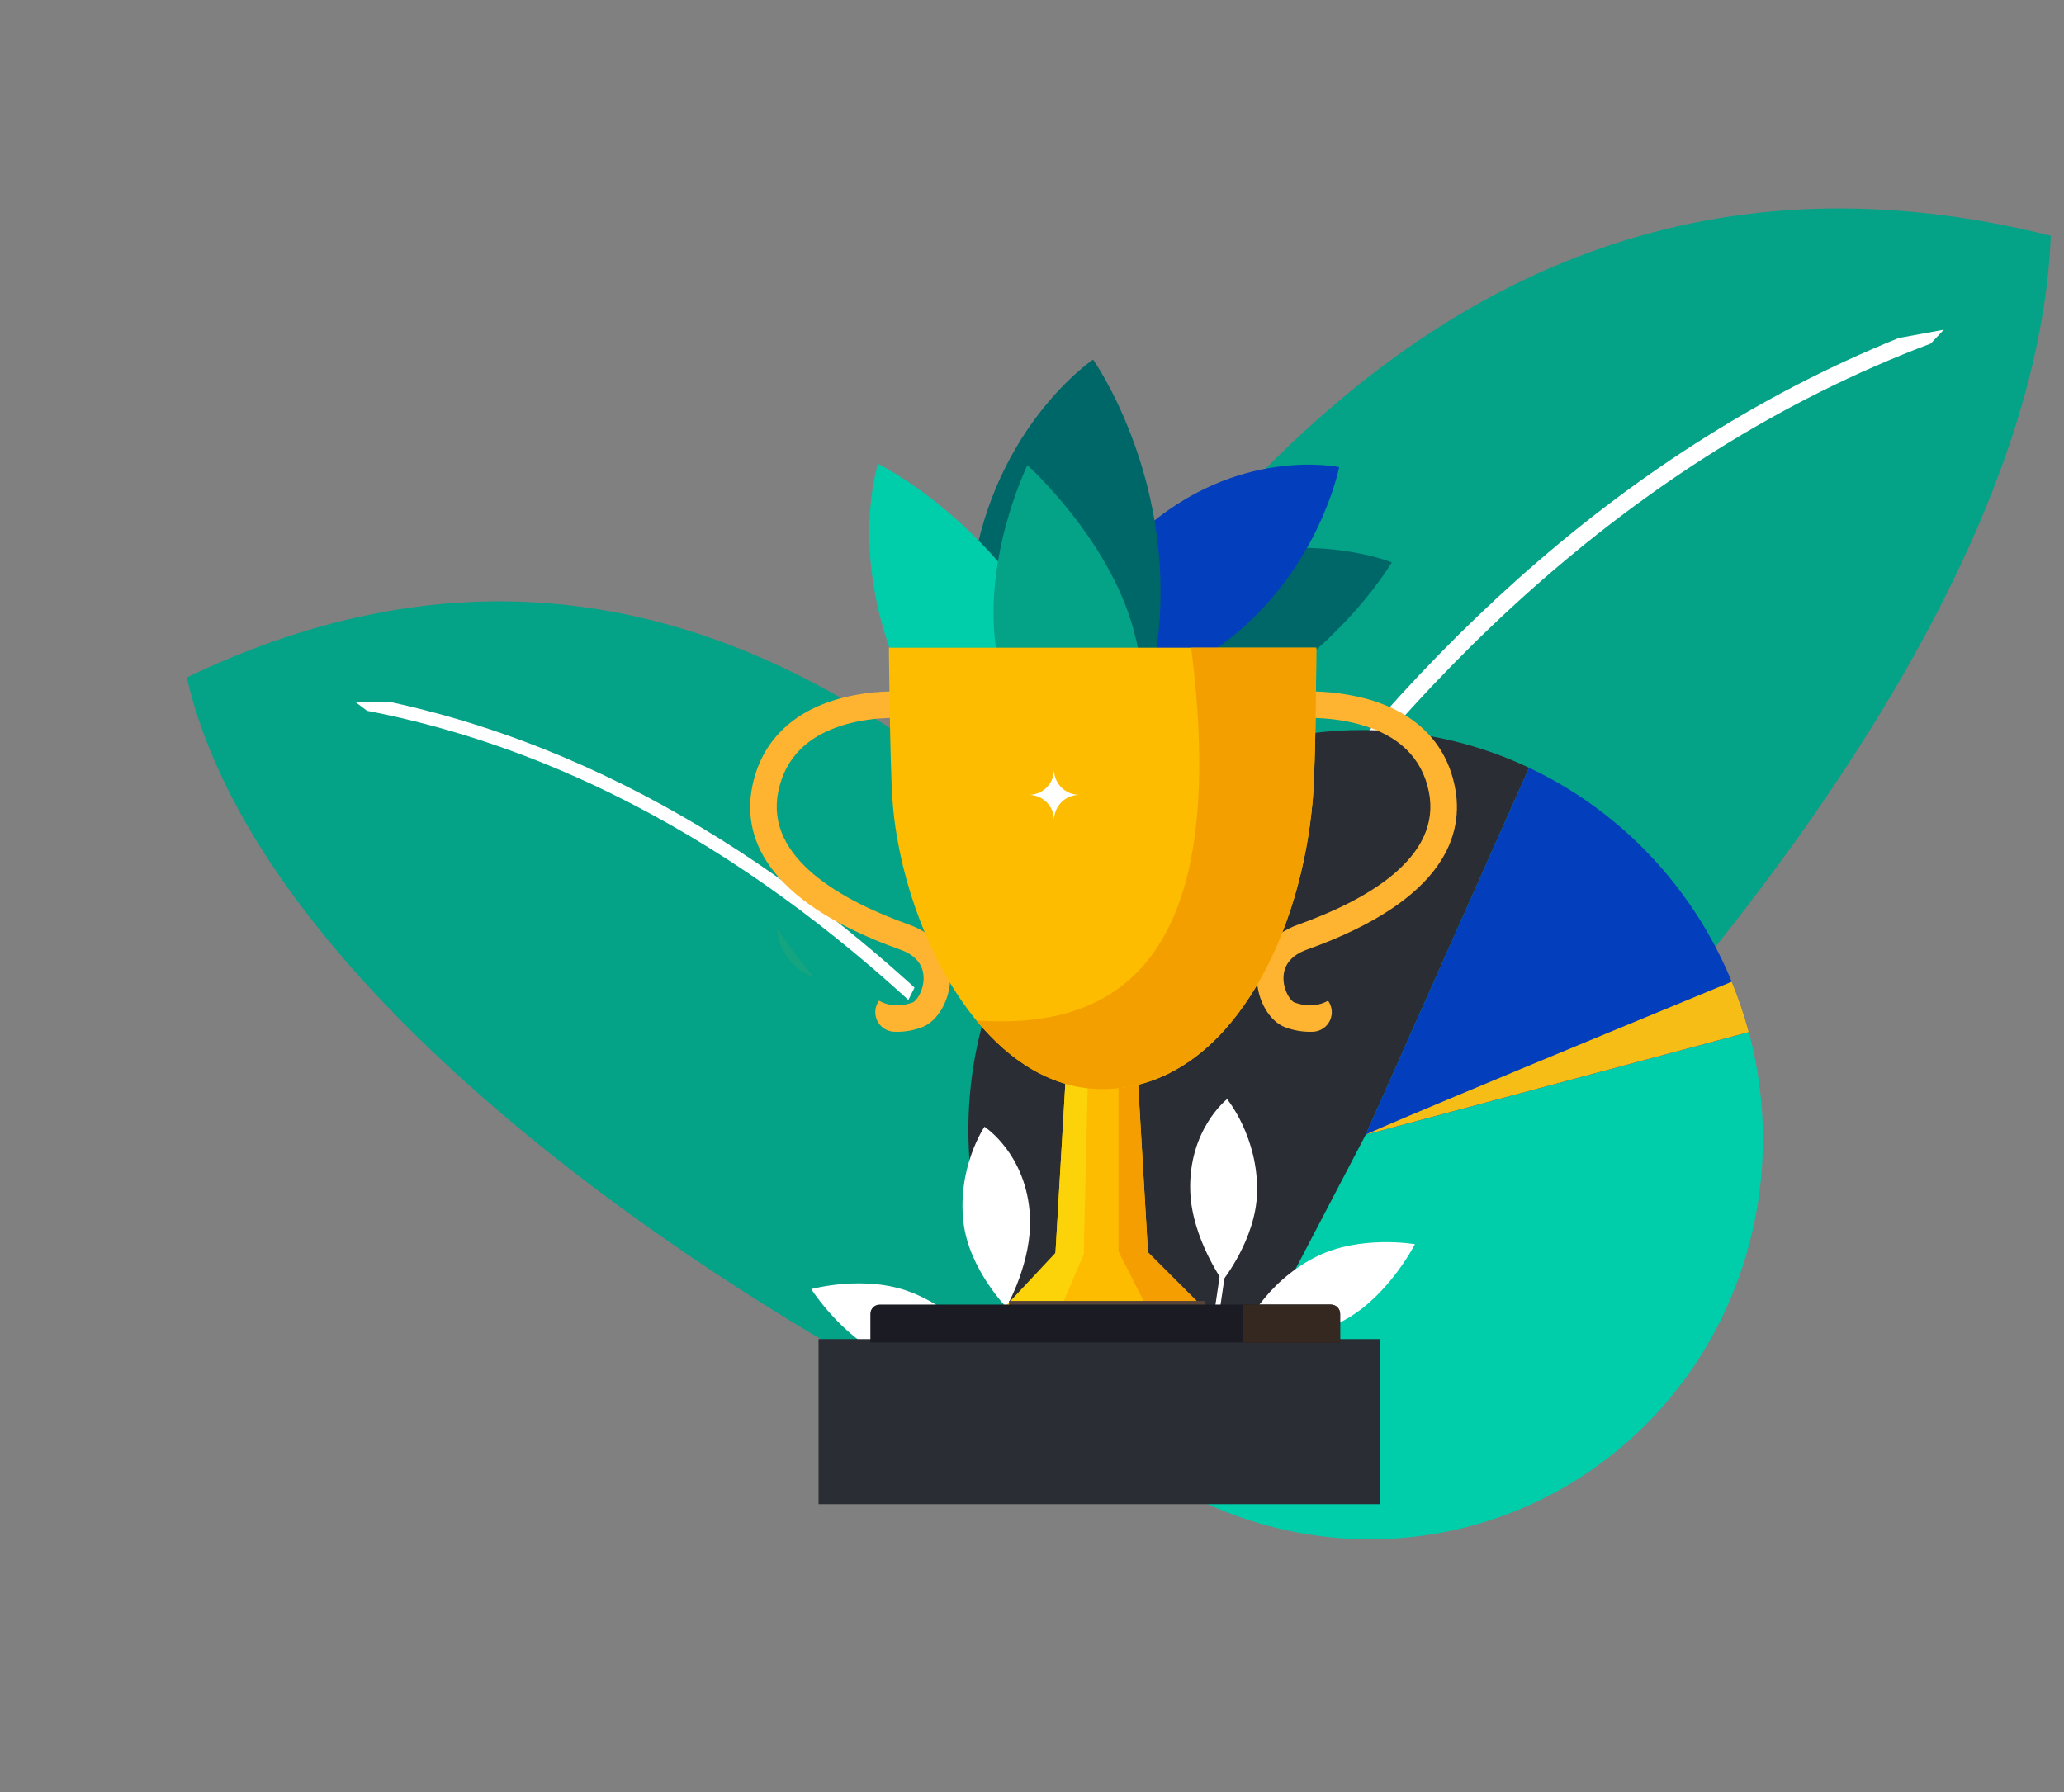 <svg width="152" height="132" viewBox="0 0 152 132" fill="none" xmlns="http://www.w3.org/2000/svg">
<rect x="0" y="0" width="152" height="132" fill="#808080" stroke="none"/>
<path d="M13.754 49.9C52.814 31.149 80.87 63.285 99.955 89.687L67.329 105.35C66.83 104.163 66.048 102.682 65.493 101.526C46.959 91.331 18.67 71.297 13.754 49.9Z" fill="#04A287"/>
<path d="M78.438 85.743C76.493 83.424 74.403 81.095 72.178 78.794C60.67 66.903 45.53 55.92 27.034 52.357L26.151 51.693L28.815 51.724C46.55 55.581 61.149 66.123 72.371 77.586C74.54 79.796 76.582 82.041 78.492 84.281C78.812 84.651 79.128 85.022 79.438 85.392C84.159 91.059 88.478 97.051 92.362 103.322L91.448 103.726C87.804 97.856 83.778 92.232 79.394 86.892C79.084 86.507 78.764 86.126 78.438 85.743Z" fill="white"/>
<path d="M151.028 17.367C101.358 4.928 75.51 52.75 58.908 90.933L100.398 101.323C100.725 99.707 101.319 97.646 101.718 96.052C121.171 78.194 149.898 45.369 151.028 17.367Z" fill="#04A287"/>
<path d="M85.149 78.042C87.081 74.728 89.192 71.37 91.476 68.018C103.297 50.696 119.85 33.728 142.186 25.307L143.147 24.288L139.826 24.898C118.502 33.523 102.531 49.824 90.975 66.551C88.742 69.778 86.673 73.02 84.768 76.228C84.447 76.758 84.132 77.29 83.825 77.818C79.144 85.911 75.036 94.321 71.531 102.988L72.76 103.296C76.051 95.182 79.873 87.294 84.201 79.682C84.506 79.135 84.824 78.591 85.149 78.042Z" fill="white"/>
<g style="mix-blend-mode:multiply" opacity="0.25">
<g style="mix-blend-mode:multiply" opacity="0.25">
<path d="M57.218 68.365C57.227 68.554 57.249 68.742 57.285 68.928C57.539 70.24 58.501 71.425 59.679 71.878C59.772 71.914 59.861 71.943 59.951 71.974C58.969 70.826 58.057 69.621 57.218 68.365Z" fill="#FCBC0D"/>
</g>
</g>
<path fill-rule="evenodd" clip-rule="evenodd" d="M100.573 83.581L86.89 109.769C97.199 115.44 109.765 114.365 118.867 107.034C127.969 99.702 131.867 87.516 128.787 76.022L100.573 83.581Z" fill="#00CEAA"/>
<path fill-rule="evenodd" clip-rule="evenodd" d="M100.573 83.58L112.606 56.551C98.207 49.774 81.249 55.811 74.302 70.189C67.354 84.566 72.927 102.088 86.89 109.768L100.573 83.58Z" fill="#2A2D34"/>
<path fill-rule="evenodd" clip-rule="evenodd" d="M100.573 83.581L128.787 76.021C126.485 67.43 120.552 60.292 112.606 56.552L100.573 83.581Z" fill="#033EBC"/>
<path fill-rule="evenodd" clip-rule="evenodd" d="M100.573 83.581L128.787 76.021C128.447 74.751 128.027 73.512 127.533 72.311C100.381 83.51 100.573 83.581 100.573 83.581Z" fill="#F6BD16"/>
<path d="M96.902 92.582C93.032 94.542 91.56 98.052 91.56 98.052C91.56 98.052 95.11 99.553 99.299 97.071C102.363 95.256 104.201 91.648 104.201 91.648C104.201 91.648 100.15 90.936 96.902 92.582Z" fill="white"/>
<path d="M92.574 87.855C92.679 83.757 90.368 80.958 90.368 80.958C90.368 80.958 87.465 83.236 87.658 87.832C87.799 91.194 90.026 94.342 90.026 94.342C90.026 94.342 92.487 91.293 92.574 87.855Z" fill="white"/>
<path d="M87.902 53.628C97.937 49.3 102.496 41.425 102.496 41.425C102.496 41.425 94.175 37.961 83.216 43.456C75.2 47.476 69.716 55.562 69.716 55.562C69.716 55.562 79.48 57.26 87.902 53.628Z" fill="#006768"/>
<path d="M90.499 47.093C97.202 41.825 98.62 34.409 98.62 34.409C98.62 34.409 91.121 32.78 84.013 39.187C78.814 43.872 76.726 51.615 76.726 51.615C76.726 51.615 84.873 51.513 90.499 47.093Z" fill="#033EBC"/>
<path d="M85.318 46.602C86.488 34.952 80.5 26.486 80.5 26.486C80.5 26.486 71.747 32.357 71.318 45.492C71.005 55.099 76.678 64.539 76.678 64.539C76.678 64.539 84.336 56.379 85.318 46.602Z" fill="#006768"/>
<path d="M77.907 47.822C72.851 38.133 64.661 34.168 64.661 34.168C64.661 34.168 61.82 42.722 68.109 53.246C72.709 60.943 81.177 65.816 81.177 65.816C81.177 65.816 82.151 55.954 77.907 47.822Z" fill="#00CEAA"/>
<path d="M73.497 48.602C75.182 56.959 81.165 61.565 81.165 61.565C81.165 61.565 85.996 55.602 83.476 46.371C81.633 39.619 75.661 34.268 75.661 34.268C75.661 34.268 72.082 41.588 73.497 48.602Z" fill="#04A286"/>
<path d="M89.042 99.26L89.937 93.224L90.303 93.278L89.499 98.7L93.52 97.231L93.647 97.578L89.042 99.26Z" fill="white"/>
<path d="M67.099 95.189C71.138 96.773 72.937 100.127 72.937 100.127C72.937 100.127 69.546 101.958 65.14 99.886C61.917 98.37 59.745 94.953 59.745 94.953C59.745 94.953 63.71 93.86 67.099 95.189Z" fill="white"/>
<path d="M70.958 90.07C70.464 86.002 72.499 82.995 72.499 82.995C72.499 82.995 75.605 84.987 75.85 89.581C76.029 92.941 74.112 96.286 74.112 96.286C74.112 96.286 71.372 93.485 70.958 90.07Z" fill="white"/>
<path d="M75.558 101.089L70.814 99.853L70.907 99.495L75.05 100.574L73.734 95.254L74.093 95.165L75.558 101.089Z" fill="#FCFFFF"/>
<path d="M101.627 98.635H60.281V110.795H101.627V98.635Z" fill="#2A2D34"/>
<path d="M84.711 95.175H77.558L77.627 94.004L78.583 77.618L78.598 77.357H83.671L84.642 94.004L84.711 95.175Z" fill="#FDBC00"/>
<path d="M84.642 94.004H82.369V77.878L83.28 77.357H83.67L84.642 94.004Z" fill="#F59E01"/>
<path d="M80.159 77.618L79.769 94.005H77.627L78.583 77.618H80.159Z" fill="#FCD309"/>
<path d="M66.079 76C65.991 76 65.904 75.998 65.82 75.994C65.562 75.979 65.312 75.895 65.097 75.751C64.882 75.606 64.71 75.407 64.599 75.172C64.488 74.939 64.442 74.679 64.466 74.421C64.491 74.163 64.584 73.917 64.736 73.707L64.725 73.699C64.766 73.727 65.741 74.374 67.211 73.84C67.497 73.736 68.021 72.975 68.018 72.044C68.015 71.075 67.423 70.352 66.305 69.952C56.017 66.278 54.698 61.378 55.403 57.914C56.066 54.658 58.304 52.422 61.873 51.446C63.517 51.011 65.222 50.847 66.919 50.961C67.175 50.986 67.411 51.112 67.575 51.311C67.739 51.51 67.817 51.765 67.793 52.021C67.769 52.278 67.645 52.514 67.448 52.679C67.25 52.844 66.995 52.925 66.739 52.903C66.718 52.901 64.582 52.717 62.339 53.341C59.516 54.127 57.826 55.796 57.315 58.304C56.316 63.209 62.01 66.347 66.962 68.115C68.868 68.796 69.964 70.226 69.969 72.038C69.974 73.648 69.055 75.245 67.877 75.673C67.301 75.887 66.693 75.998 66.079 76Z" fill="#FFB431"/>
<path d="M96.46 76C95.846 75.998 95.237 75.887 94.662 75.673C93.484 75.245 92.565 73.648 92.57 72.039C92.575 70.226 93.671 68.796 95.577 68.115C100.529 66.347 106.223 63.209 105.223 58.304C104.713 55.799 102.979 54.129 100.069 53.342C97.756 52.716 95.549 52.901 95.527 52.904C95.27 52.925 95.015 52.845 94.818 52.679C94.62 52.513 94.496 52.276 94.473 52.019C94.45 51.762 94.529 51.507 94.694 51.309C94.859 51.11 95.096 50.985 95.352 50.961C97.091 50.847 98.837 51.011 100.524 51.444C104.185 52.418 106.471 54.656 107.135 57.915C107.841 61.378 106.522 66.278 96.234 69.953C95.116 70.352 94.524 71.075 94.521 72.045C94.518 72.975 95.042 73.736 95.328 73.84C96.797 74.374 97.773 73.727 97.814 73.699L97.802 73.708C97.955 73.917 98.048 74.163 98.072 74.421C98.097 74.679 98.051 74.939 97.94 75.173C97.829 75.407 97.657 75.606 97.442 75.751C97.227 75.895 96.977 75.979 96.719 75.994C96.635 75.998 96.549 76 96.46 76Z" fill="#FFB431"/>
<path d="M96.936 47.706C96.936 47.706 96.932 49.325 96.907 51.376C96.874 53.998 96.81 57.327 96.676 58.891C95.838 68.69 91.007 78.581 83.198 80.036C83.137 80.048 83.076 80.058 83.014 80.069C82.414 80.17 81.807 80.221 81.2 80.22C77.805 80.22 74.855 78.478 72.466 75.817C72.277 75.608 72.092 75.392 71.91 75.171C71.423 74.577 70.968 73.958 70.546 73.317C69.809 72.196 69.158 71.022 68.596 69.804C67.399 67.217 66.547 64.484 66.06 61.675C65.9 60.754 65.788 59.824 65.723 58.891C65.532 56.1 65.463 47.706 65.463 47.706L96.936 47.706Z" fill="#FDBC00"/>
<path d="M96.936 47.706C96.936 47.706 96.914 56.104 96.676 58.891C95.838 68.69 91.007 78.581 83.198 80.036C83.137 80.048 83.076 80.058 83.014 80.069C82.414 80.17 81.807 80.221 81.199 80.22C77.537 80.22 74.392 78.192 71.91 75.171C81.008 75.776 90.862 72.294 87.722 47.706L96.936 47.706Z" fill="#F39F00"/>
<path d="M77.819 92.184H79.813V96.215H74.047L77.819 92.184Z" fill="#FCD309"/>
<path d="M84.495 92.184H82.501V96.215H88.526L84.495 92.184Z" fill="#F59E01"/>
<path d="M79.899 92.184L78.175 96.215H84.423L82.37 92.184H79.899Z" fill="#FDBC00"/>
<path d="M88.743 95.825H74.307V96.736H88.743V95.825Z" fill="#56443A"/>
<path d="M64.778 96.094H98.013C98.193 96.094 98.366 96.165 98.493 96.293C98.621 96.42 98.692 96.593 98.692 96.773V98.89H64.098V96.773C64.098 96.593 64.17 96.42 64.297 96.293C64.425 96.165 64.597 96.094 64.778 96.094V96.094Z" fill="#1B1C23"/>
<path d="M91.539 96.094H98.012C98.192 96.094 98.365 96.165 98.493 96.293C98.62 96.42 98.692 96.593 98.692 96.773V98.89H91.539V96.094Z" fill="#352820"/>
<path d="M79.434 58.546V58.548C78.95 58.56 78.489 58.76 78.151 59.107C77.812 59.453 77.623 59.919 77.622 60.403C77.622 59.911 77.427 59.439 77.079 59.091C76.731 58.743 76.259 58.547 75.766 58.547C76.251 58.547 76.716 58.358 77.063 58.019C77.409 57.68 77.61 57.22 77.621 56.735H77.623C77.634 57.212 77.829 57.666 78.166 58.004C78.503 58.341 78.957 58.535 79.434 58.546Z" fill="white"/>
</svg>
